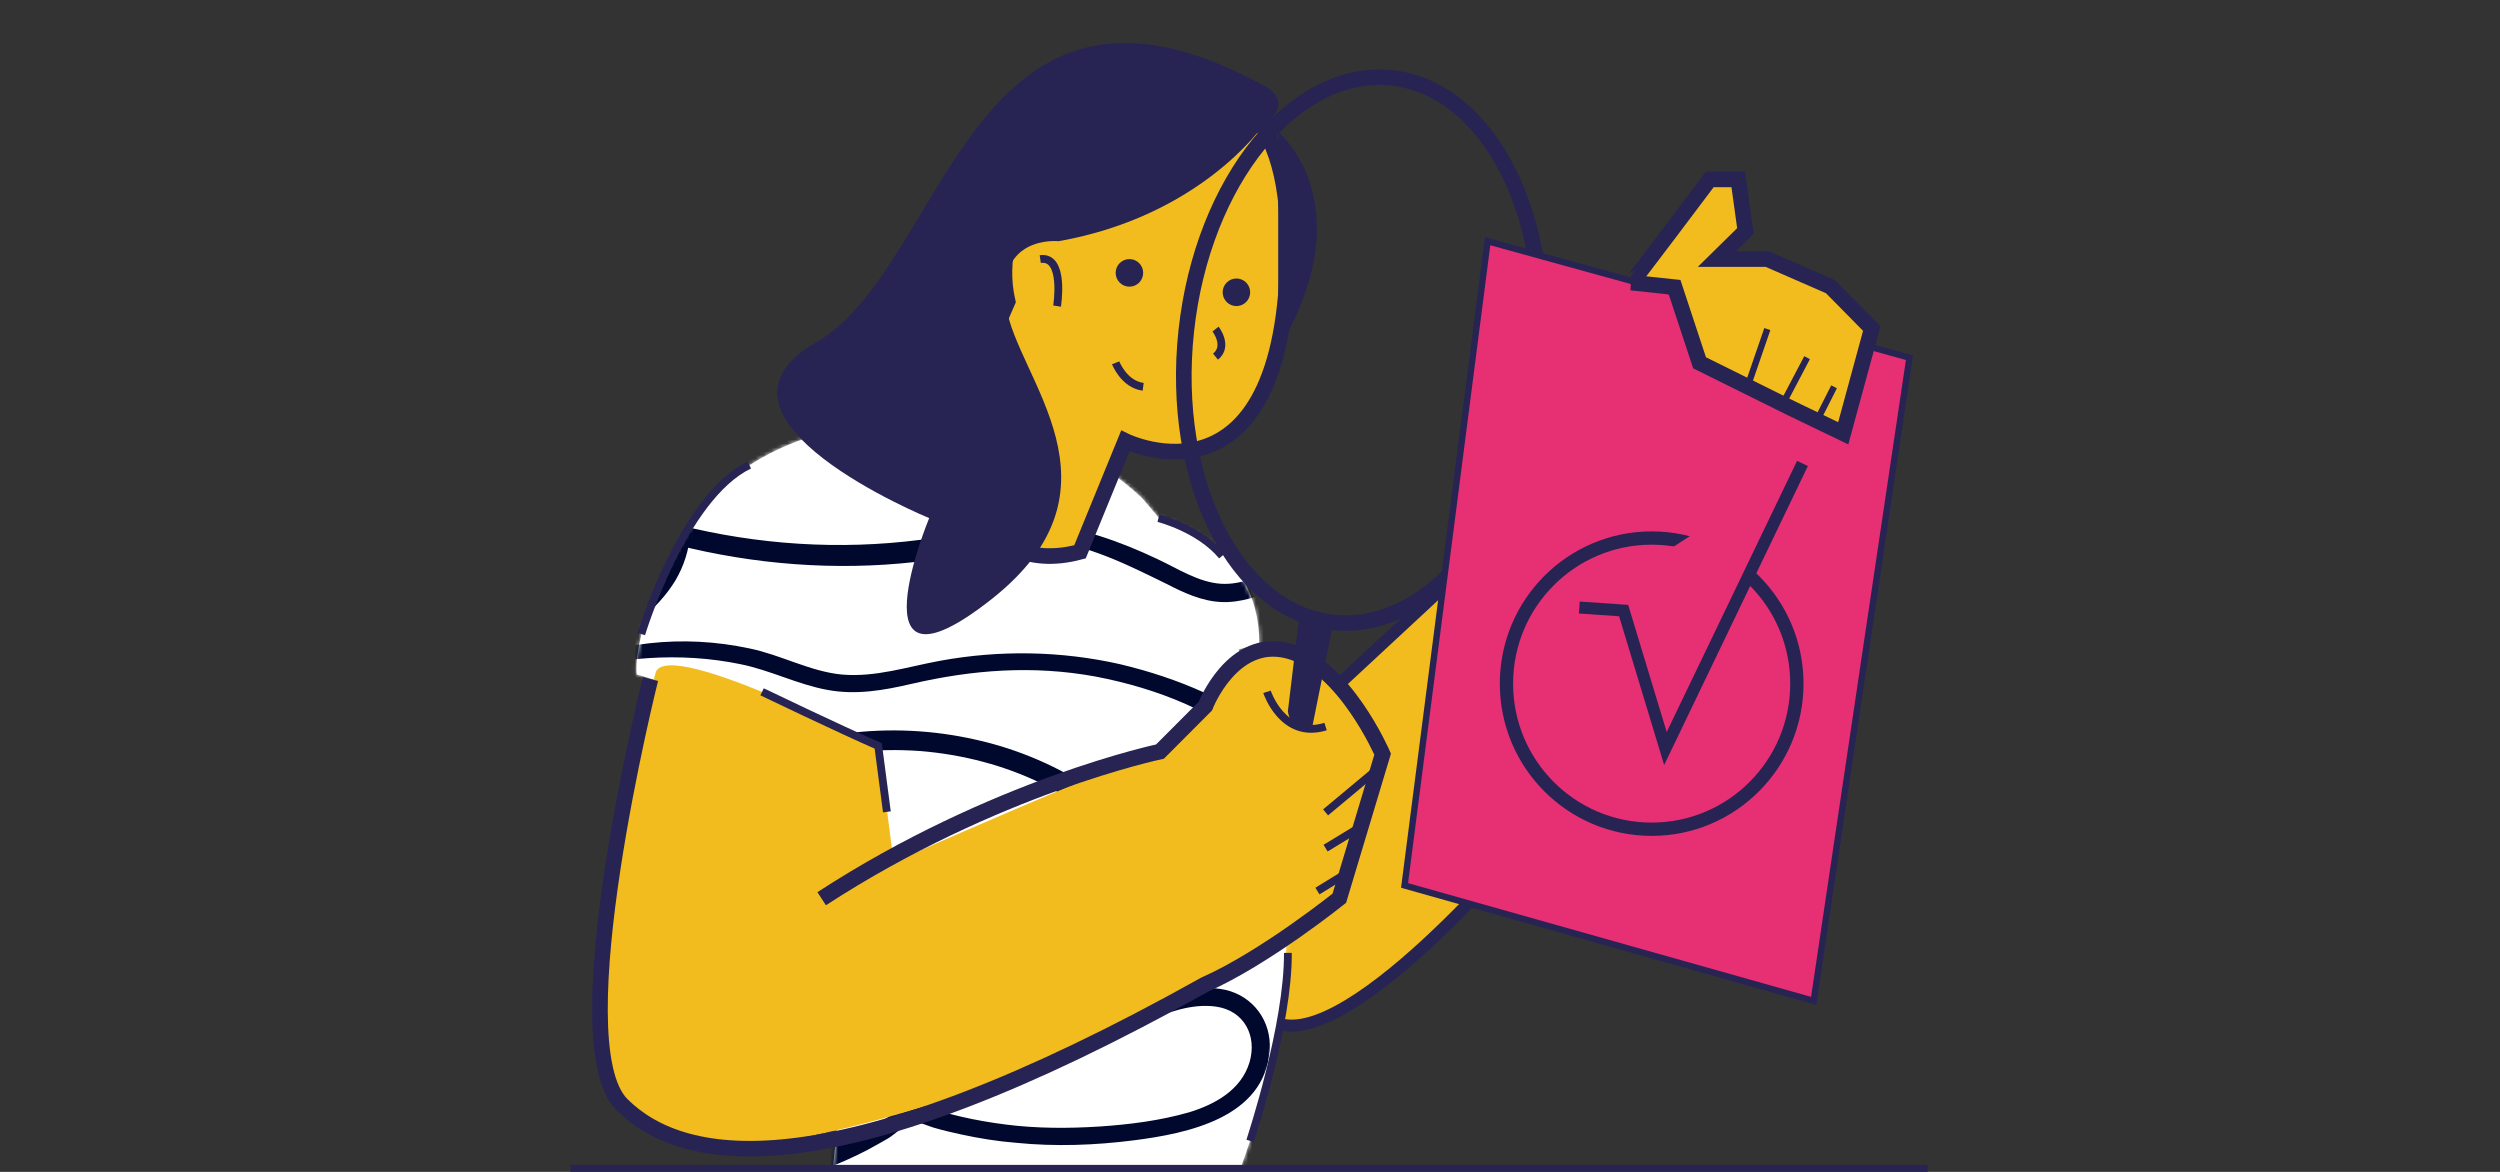 <svg width="640" height="300" viewBox="0 0 640 300" fill="none" xmlns="http://www.w3.org/2000/svg">
<rect x="0" y="0" width="640" height="300" fill="#333333" stroke="none"/>
<g clip-path="url(#clip0_13_81)">
<g clip-path="url(#clip1_13_81)">
<path d="M335.435 181.943L434.043 90.39L456.348 121.648L388.652 217.256C388.652 217.256 333.478 282.782 321.348 256.232C321.478 256.232 321.739 188.221 335.435 181.943Z" fill="#F2BC1E" stroke="#272453" stroke-width="3.072" stroke-miterlimit="10"/>
<path d="M317.043 166.248L322.391 164.809C322.391 138.39 296.565 132.504 296.565 132.504C295.261 130.804 293.826 129.234 292.391 127.534C292.391 127.534 266.957 102.292 236.565 107.262C236.565 107.262 195.478 106.085 178.261 132.504C161.043 159.055 163 172.657 163 172.657L224.826 190.967L213.217 299H317.565C317.565 299 345.087 231.251 317.043 166.248Z" fill="white"/>
<mask id="mask0_13_81" style="mask-type:alpha" maskUnits="userSpaceOnUse" x="162" y="106" width="168" height="193">
<path d="M317.043 166.248L322.391 164.809C322.391 138.39 296.565 132.504 296.565 132.504C295.261 130.804 293.826 129.234 292.391 127.534C292.391 127.534 266.957 102.292 236.565 107.262C236.565 107.262 195.478 106.085 178.261 132.504C161.043 159.055 163 172.657 163 172.657L224.826 190.967L213.217 299H317.565C317.565 299 345.087 231.251 317.043 166.248Z" fill="white"/>
</mask>
<g mask="url(#mask0_13_81)">
<path d="M1196.73 -478.853H-1323.71V2047.46H1196.73V-478.853Z" fill="white"/>
<path d="M376.958 394.242H-503.056V-529.505H376.958V394.242ZM-502.3 393.484H376.202V-528.747H-502.3V393.484Z" fill="#00082E"/>
<path d="M-258.825 121.526C-261.597 121.779 -264.496 121.905 -267.268 122.158C-266.638 123.295 -266.008 124.305 -265.378 125.442C-237.905 80.095 -186.614 49.905 -133.558 49.4C-118.184 49.274 -101.675 51.926 -90.333 63.042C-89.325 64.053 -87.434 64.179 -86.426 63.042C-69.539 44.6 -47.107 29.189 -21.525 26.79C1.159 24.768 25.482 33.611 38.336 53.063C39.218 54.326 40.856 54.832 42.242 54.074C62.28 42.705 85.846 38.032 108.656 41.063C127.434 43.463 149.992 51.926 156.419 71.758C156.923 73.274 158.435 74.284 160.073 73.779C191.831 63.295 230.772 58.242 258.875 80.726C269.335 89.19 278.787 103.716 274.88 117.737C270.343 133.779 249.297 136.432 235.561 138.2C214.893 140.853 193.973 139.463 173.81 134.411C171.793 133.905 170.407 135.295 170.155 137.19C168.139 156.011 144.195 164.474 129.198 170.032C109.16 177.484 87.989 182.663 66.565 183.421C45.519 184.305 25.734 180.39 6.326 172.432C1.663 170.537 -2.495 170.411 -7.032 172.558C-11.569 174.705 -15.854 177.611 -20.39 180.011C-29.842 185.063 -39.546 189.484 -49.628 193.147C-88.316 207.295 -130.66 211.337 -171.239 204.011C-190.143 200.6 -210.936 195.547 -225.051 181.779C-228.075 178.874 -230.47 175.084 -234.124 172.937C-238.031 170.663 -242.19 171.295 -246.222 173.063C-250.255 174.832 -253.91 176.221 -258.321 175.211C-262.731 174.326 -266.638 171.674 -269.537 168.263C-276.846 159.926 -275.712 148.305 -270.293 139.211C-264.244 129.105 -253.91 123.042 -243.072 119.379C-232.99 115.968 -222.026 113.695 -211.314 113.19C-201.106 112.684 -190.395 114.326 -182.959 122.032C-181.951 123.042 -180.187 123.042 -179.305 122.032C-158.889 100.811 -129.526 89.569 -100.163 90.579C-85.67 91.084 -71.303 94.368 -58.323 100.937C-55.299 102.453 -52.274 104.726 -48.871 105.611C-44.839 106.621 -41.058 104.979 -37.782 102.705C-31.48 98.411 -25.431 94.242 -18.374 91.084C-4.134 84.769 11.745 82.368 27.246 83.632C43.251 84.895 57.743 90.453 71.228 99.042C78.159 103.463 85.09 105.99 93.408 103.842C101.851 101.695 109.412 96.769 117.856 94.495C126.677 92.095 135.877 91.337 144.951 92.095C152.638 92.726 161.208 94.116 167.131 99.547C170.155 102.326 172.046 106.242 169.903 110.158C168.013 113.442 164.106 114.832 160.703 115.842C151.126 118.621 140.918 119.632 131.088 121.274C109.286 125.063 86.981 129.105 65.053 123.926C64.171 123.674 63.036 123.926 62.532 124.558C41.612 151.337 -0.101 157.274 -27.7 137.442C-28.708 136.684 -29.968 137.19 -30.85 137.821C-62.734 163.59 -105.834 175.084 -146.287 168.769C-156.117 167.253 -167.711 164.726 -173.003 155.253C-173.76 153.99 -175.524 153.484 -176.658 154.242C-187.874 161.316 -201.358 164.347 -214.591 162.326C-220.514 161.442 -227.445 159.674 -232.108 155.505C-237.779 150.453 -235.132 143.884 -229.966 139.716C-220.514 132.39 -206.651 130.242 -195.057 131C-182.455 131.758 -170.231 136.432 -160.401 144.39C-159.519 145.147 -158.637 145.274 -157.629 144.769C-140.364 136.305 -120.074 126.832 -100.667 134.411C-93.736 137.063 -87.686 146.032 -79.999 140.853C-76.218 138.326 -72.816 135.168 -69.035 132.642C-64.624 129.737 -59.962 127.084 -55.047 125.063C-46.099 121.4 -36.143 120.011 -26.566 122.158C-22.155 123.168 -17.996 124.937 -14.341 127.59C-11.191 129.863 -8.292 132.895 -4.134 133.4C-0.101 133.905 3.428 131.758 6.704 129.737C11.241 126.958 15.652 124.179 20.315 121.653C28.632 117.232 38.084 114.2 47.536 116.726C52.198 117.99 55.349 120.642 58.625 123.926C62.28 127.716 65.935 127.59 70.724 125.695C80.805 121.779 93.03 115.337 103.615 120.642C106.766 122.158 109.412 117.484 106.388 115.968C97.44 111.547 87.989 113.442 79.041 116.726C76.773 117.611 74.504 118.495 72.362 119.379C70.346 120.137 67.447 122.032 65.305 121.905C62.91 121.779 61.146 118.495 59.508 117.105C57.995 115.842 56.357 114.705 54.593 113.695C36.95 104.726 19.055 116.095 4.184 125.19C1.915 126.579 -0.731 128.6 -3.629 128.095C-5.646 127.716 -7.41 126.074 -9.048 124.811C-12.829 121.779 -16.862 119.505 -21.525 117.99C-29.968 115.211 -39.168 115.211 -47.737 117.232C-57.441 119.505 -66.515 124.432 -74.454 130.368C-77.479 132.642 -83.024 139.211 -86.804 137.063C-90.711 134.916 -93.735 131.884 -98.02 130.116C-118.94 121.526 -140.868 131.505 -159.645 140.726C-158.763 140.853 -157.755 140.979 -156.873 141.105C-174.894 126.579 -200.35 122.158 -222.026 130.495C-230.596 133.779 -242.568 141.105 -239.669 152.095C-236.897 162.832 -222.53 166.368 -213.079 167.632C-199.468 169.4 -185.354 166.242 -173.76 158.916C-175.02 158.537 -176.154 158.284 -177.414 157.905C-172.625 166.368 -163.552 170.411 -154.478 172.558C-144.144 174.958 -133.306 175.842 -122.721 175.716C-100.541 175.463 -78.613 170.411 -58.449 161.19C-47.107 156.011 -36.521 149.316 -26.818 141.484C-27.826 141.611 -28.96 141.737 -29.968 141.863C-0.605 163.211 44.385 156.768 66.565 128.221C65.683 128.474 64.801 128.726 64.044 128.853C84.082 133.526 104.498 131.126 124.535 127.842C134.869 126.2 145.077 124.432 155.285 122.663C161.964 121.526 169.651 119.884 174.188 114.2C178.473 108.768 177.465 101.568 172.928 96.642C167.761 90.832 159.947 88.432 152.512 87.168C143.438 85.653 134.113 85.653 125.039 87.168C115.588 88.684 107.396 92.347 98.701 96.011C94.668 97.779 90.257 99.421 85.72 98.916C80.301 98.411 75.638 94.747 71.102 91.969C64.296 87.674 56.861 84.39 49.174 81.99C33.925 77.316 17.542 76.558 1.789 79.337C-6.15 80.726 -13.837 83.126 -21.273 86.537C-24.801 88.179 -28.33 89.947 -31.607 91.969C-35.261 94.242 -38.412 97.147 -42.192 99.168C-47.107 101.947 -51.392 97.905 -55.677 95.758C-59.079 94.116 -62.482 92.6 -66.01 91.211C-73.32 88.558 -80.755 86.663 -88.442 85.653C-122.469 81.105 -158.889 92.474 -182.455 117.863C-181.195 117.863 -180.061 117.863 -178.801 117.863C-192.537 104.221 -213.835 106.747 -230.974 110.537C-250.759 114.705 -272.687 124.179 -278.484 145.653C-280.879 154.368 -279.492 163.59 -273.821 170.663C-268.654 177.232 -260.337 181.526 -251.893 180.516C-247.483 179.884 -242.064 175.463 -237.653 176.853C-235.385 177.611 -233.494 179.884 -231.982 181.653C-230.218 183.674 -228.327 185.695 -226.311 187.463C-218.624 194.284 -209.298 198.958 -199.594 202.242C-179.305 209.316 -156.999 212.347 -135.575 212.853C-113.647 213.358 -91.593 210.832 -70.295 205.4C-48.871 199.968 -28.078 191.505 -9.048 180.263C-6.78 178.874 -4.386 177.232 -1.739 176.6C1.79 175.59 5.066 177.611 8.343 178.874C13.258 181.021 18.424 182.789 23.591 184.179C34.303 187.084 45.393 188.6 56.483 188.979C79.041 189.611 101.599 185.316 122.897 178.242C132.979 174.832 143.187 171.042 152.638 165.99C160.452 161.821 168.265 156.263 172.928 148.558C175.07 144.895 176.33 140.979 176.708 136.684C175.448 137.568 174.314 138.579 173.054 139.463C192.965 144.516 213.759 146.158 234.175 143.884C249.675 142.116 271.477 139.59 279.543 123.8C286.6 109.905 280.299 93.105 270.595 82.242C259.253 69.484 242.114 62.158 225.605 59.505C203.173 55.968 180.615 60.516 159.317 67.59C160.577 68.221 161.712 68.979 162.972 69.611C156.167 48.137 133.231 38.158 112.689 35.126C87.863 31.463 62.28 36.263 40.352 48.642C41.612 49.021 42.873 49.274 44.259 49.653C33.673 33.484 15.778 23.632 -3.125 21.105C-23.541 18.326 -44.083 24.263 -61.348 35C-71.682 41.442 -81.007 49.526 -89.199 58.495C-87.938 58.495 -86.678 58.495 -85.292 58.495C-105.456 38.663 -139.482 41.442 -164.812 47.253C-192.159 53.442 -217.741 67.084 -238.409 85.779C-250.129 96.389 -260.085 108.895 -267.898 122.537C-268.654 123.926 -267.646 125.947 -266.008 125.821C-263.235 125.569 -260.337 125.316 -257.564 125.063C-256.178 125.442 -256.052 121.274 -258.825 121.526Z" fill="#00082E"/>
<path d="M-19.76 251.253C-12.451 237.863 -1.991 225.105 11.367 217.653C25.104 210.074 42.495 208.305 56.357 216.389C57.239 216.895 58.626 216.768 59.382 216.011C73.748 200.347 95.046 191.884 116.092 191.632C126.552 191.505 137.138 193.4 146.967 197.316C151.882 199.337 156.545 201.863 160.956 204.895C165.114 207.8 168.895 211.716 174.566 210.074C179.607 208.558 184.018 204.263 188.555 201.737C193.343 199.084 198.384 197.063 203.551 195.547C213.885 192.516 224.723 191.505 235.561 192.263C246.399 193.147 257.237 195.926 266.94 200.726C271.729 203.126 276.392 205.905 280.677 209.19C284.962 212.474 288.364 216.768 292.649 220.305C298.32 224.979 304.369 222.074 310.67 220.305C317.979 218.284 325.919 217.274 333.354 218.916C346.46 221.568 358.685 233.947 355.03 248.221C354.778 249.484 355.408 250.874 356.668 251.126C366.876 253.274 370.027 266.663 365.49 275.126C359.567 286.116 344.444 288.263 333.228 286.747C330.834 286.368 329.195 288.895 330.834 290.79C335.244 296.095 325.667 302.79 321.886 305.063C316.089 308.347 310.04 311.126 303.739 313.274C291.263 317.442 278.156 319.337 264.924 318.958C258.245 318.705 251.692 317.821 245.138 316.432C241.988 315.674 238.838 314.79 235.813 313.779C233.293 312.895 230.646 311.632 227.999 312.137C222.959 313.021 219.304 319.084 215.901 322.368C211.743 326.284 207.332 329.695 202.543 332.853C183.766 345.105 161.082 351.042 138.65 350.411C127.434 350.032 116.344 348.011 105.884 344.221C100.591 342.326 95.424 339.926 90.509 337.147C85.342 334.242 80.049 330.453 73.748 332.347C70.346 333.358 67.447 335.632 64.296 337.4C60.894 339.295 57.365 340.811 53.711 341.947C46.528 344.221 39.092 345.232 31.657 344.853C24.348 344.474 16.786 343.084 10.233 339.926C4.058 336.895 -3.63 330.705 -0.605 323C0.655 319.59 -5.016 317.947 -6.024 321.484C-10.057 334.495 4.058 343.59 14.518 346.874C27.876 351.169 42.621 350.916 55.853 346.495C58.878 345.484 61.902 344.221 64.801 342.705C68.203 340.937 71.48 338.158 75.135 337.021C79.293 335.758 82.822 338.411 86.224 340.432C88.997 342.074 91.895 343.716 94.92 345.105C105.632 350.158 117.226 353.316 128.946 354.705C152.89 357.484 177.843 352.558 199.014 340.811C204.055 338.032 208.844 334.874 213.381 331.211C218.422 327.295 222.329 322.495 227.117 318.326C230.016 315.8 234.049 318.453 237.199 319.337C240.854 320.474 244.635 321.484 248.415 322.116C255.22 323.505 262.152 324.137 269.083 324.263C284.583 324.39 299.958 321.105 314.073 314.79C322.768 311 344.822 299.758 334.74 287.253C333.984 288.642 333.102 290.032 332.346 291.295C346.208 293.442 364.482 290.284 370.657 275.884C375.32 265.021 371.035 249.105 358.307 246.453C358.811 247.463 359.441 248.474 359.945 249.358C362.717 238.495 357.676 227.126 349.107 220.432C338.899 212.347 324.911 211.842 312.56 214.621C309.284 215.379 306.133 216.768 302.857 217.526C298.194 218.663 295.925 216.39 293.027 213.358C289.246 209.316 284.962 205.779 280.425 202.621C271.225 196.305 260.639 191.758 249.801 189.358C228.126 184.432 204.559 187.084 185.026 198.2C180.111 200.979 174.062 207.926 168.391 203.884C163.602 200.474 159.191 197.19 153.898 194.537C144.069 189.737 133.483 187.084 122.645 186.453C97.945 184.937 73.118 193.905 56.231 212.347C57.239 212.221 58.247 212.095 59.256 211.968C44.637 203.505 25.986 204.263 11.241 212.221C-4.134 220.432 -14.467 234.579 -21.777 249.99C-22.785 251.505 -20.642 252.768 -19.76 251.253Z" fill="#00082E"/>
<path d="M14.14 263.379C18.299 261.358 25.23 264.516 24.348 269.821C23.465 275.379 15.652 277.147 13.384 271.589C11.619 267.168 15.148 264.516 18.046 261.863C21.701 258.453 25.482 255.295 29.64 252.389C44.385 242.158 66.061 236.347 81.183 249.232C82.066 249.989 83.578 250.242 84.46 249.232C97.44 233.695 116.848 223.968 137.137 223.716C157.805 223.337 177.969 232.811 191.453 248.347C192.083 249.105 193.343 249.232 194.226 248.726C210.861 239.379 230.016 232.937 249.423 235.211C265.932 237.232 281.811 246.2 290.129 260.853C290.759 261.989 292.019 262.116 293.153 261.611C298.698 259.211 305.125 256.811 311.3 257.695C318.484 258.705 321.886 265.147 319.87 271.968C317.727 279.042 311.048 282.705 304.495 284.726C297.06 286.874 289.12 287.884 281.433 288.389C273.494 288.895 265.428 288.895 257.489 287.884C253.582 287.379 249.801 286.747 246.021 285.863C244.256 285.484 242.492 284.979 240.728 284.474C238.711 283.842 236.317 282.453 234.175 282.326C231.528 282.2 228.882 285.105 226.739 286.368C223.589 288.389 220.312 290.158 216.91 291.8C210.23 295.084 203.047 297.484 195.738 299.126C187.798 300.895 179.733 301.653 171.668 301.526C167.005 301.4 151.756 301.905 151.882 294.579C151.882 292.937 149.74 291.295 148.228 292.432C124.031 310.747 92.526 314.537 63.288 309.611C56.105 308.347 49.048 306.705 42.117 304.558C35.69 302.537 26.742 300.389 22.835 294.326C21.071 291.674 21.071 288.137 22.961 285.611C25.356 282.326 29.136 283.968 32.539 283.968C40.604 283.968 48.418 281.19 55.979 278.663C68.077 274.621 88.745 269.821 95.172 285.232C95.676 286.495 97.819 286.747 98.701 285.737C106.64 275.758 117.982 269.316 130.458 267.042C136.759 265.905 143.313 265.905 149.614 267.042C152.638 267.547 155.537 268.432 158.435 269.568C161.46 270.705 164.106 272.6 167.131 273.611C181.245 278.411 192.965 264.263 206.45 263.126C209.6 262.874 213.003 263.253 215.649 265.4C217.414 266.916 218.548 268.684 220.69 269.821C224.345 271.842 228.63 271.716 232.662 271.084C237.955 270.2 242.996 268.432 248.289 267.168C253.078 266.032 258.623 265.274 262.404 269.19C264.798 271.59 268.453 267.926 266.058 265.526C258.875 258.074 248.037 261.989 239.468 264.389C235.057 265.653 229.764 267.547 225.101 266.284C222.833 265.653 221.572 264.263 219.934 262.621C217.792 260.474 215.145 259.211 212.121 258.579C205.946 257.442 199.644 259.337 194.099 261.863C186.916 265.021 179.481 270.705 171.289 269.821C167.635 269.442 164.484 267.042 161.208 265.779C158.057 264.516 154.781 263.505 151.504 262.874C145.329 261.737 139.028 261.484 132.727 262.368C118.36 264.263 104.75 271.337 95.55 282.705C96.81 283.084 98.071 283.337 99.331 283.716C93.786 270.579 77.907 268.558 65.431 271.211C55.601 273.358 46.527 278.284 36.446 279.547C29.64 280.305 22.457 277.147 18.55 284.726C10.233 300.895 35.437 307.716 45.897 310.621C62.658 315.295 80.175 317.442 97.566 316.053C116.722 314.537 135.247 308.347 150.622 296.726C149.362 295.968 148.228 295.337 146.967 294.579C146.967 301.526 153.898 304.558 159.821 305.442C168.265 306.705 176.834 306.705 185.278 305.695C193.973 304.684 202.417 302.663 210.609 299.505C214.515 297.99 218.296 296.347 221.951 294.453C223.841 293.442 225.605 292.432 227.369 291.421C228.882 290.537 231.906 287.632 233.545 287.253C235.057 287 237.829 288.39 239.342 288.768C241.484 289.4 243.752 289.905 246.021 290.411C250.684 291.421 255.346 292.179 260.135 292.558C270.217 293.568 280.299 293.19 290.255 291.926C304.117 290.158 323.776 286.116 325.037 268.811C325.541 261.484 320.878 255.042 313.695 253.4C306.007 251.758 298.068 254.537 291.137 257.568C292.145 257.821 293.153 258.074 294.161 258.326C285.466 242.663 268.831 233.063 251.44 230.537C230.772 227.505 210.104 234.326 192.335 244.305C193.217 244.432 194.226 244.558 195.108 244.684C180.867 228.137 159.443 218.411 137.516 218.789C116.092 219.168 95.298 229.274 81.562 245.695C82.696 245.695 83.704 245.695 84.838 245.695C66.817 230.284 41.865 237.484 24.852 250.495C20.315 253.905 15.652 257.695 11.871 261.99C9.477 264.768 8.721 268.432 9.855 271.968C12.627 280.305 23.718 280.305 27.246 272.474C30.901 264.263 20.693 257.189 14.014 262.495C13.132 263 13.636 263.632 14.14 263.379Z" fill="#00082E"/>
<path d="M142.682 173.19C157.301 168.011 174.314 166.874 189.563 170.032C197.124 171.547 204.181 175.211 211.743 176.6C219.052 177.989 226.235 176.726 233.292 175.084C249.045 171.421 264.546 170.284 280.425 173.19C288.364 174.705 296.177 176.979 303.613 180.263C309.788 182.916 315.963 187.589 322.894 187.968C326.927 188.221 330.456 186.579 334.236 185.442C338.269 184.179 342.428 183.421 346.586 183.421C355.03 183.295 363.347 185.568 370.531 189.99C373.177 191.632 375.572 187.463 372.925 185.821C360.827 178.495 345.83 176.6 332.346 181.021C328.565 182.284 325.037 183.674 321.004 182.916C316.593 181.905 312.56 179.253 308.402 177.358C301.47 174.2 294.161 171.8 286.726 170.032C271.603 166.621 255.976 166.368 240.728 169.147C232.41 170.663 224.093 173.442 215.523 172.684C207.458 171.926 199.897 167.632 191.831 165.99C174.566 162.326 157.805 164.347 141.674 171.295C140.54 171.674 141.422 173.569 142.682 173.19Z" fill="#00082E"/>
<path d="M250.936 137.947C261.9 136.053 273.116 138.453 283.449 142.495C288.616 144.516 293.657 147.042 298.572 149.442C302.983 151.716 307.52 153.863 312.56 154.116C317.601 154.368 322.264 152.6 326.801 150.832C331.716 148.937 336.631 147.295 341.798 146.537C347.091 145.653 352.636 145.526 358.055 146.032C360.827 146.284 363.6 146.789 366.372 147.421C368.766 147.926 370.657 149.063 373.051 148.305C374.311 147.926 374.564 146.411 373.807 145.526C371.161 142.116 363.978 141.863 359.945 141.358C354.778 140.726 349.485 140.6 344.318 141.232C338.899 141.863 333.606 143.126 328.565 145.021C323.398 146.916 318.231 149.821 312.56 149.442C306.763 149.063 301.471 145.526 296.304 143.126C291.515 140.853 286.6 138.832 281.433 137.19C271.225 134.032 260.765 133.021 250.432 136.432C249.423 136.558 249.927 138.074 250.936 137.947Z" fill="#00082E"/>
<path d="M276.266 113.063C286.096 110.663 295.673 112.179 304.369 116.979C311.93 121.147 319.24 122.158 327.683 120.389C335.874 118.621 343.436 114.832 351.753 113.316C355.408 112.684 359.189 112.432 362.843 113.063C366.876 113.821 369.144 116.095 372.673 117.989C374.437 119 376.202 116.979 375.445 115.211C372.421 108.895 362.591 107.505 356.416 107.758C347.469 108.263 339.403 111.926 330.96 114.453C326.045 115.968 320.752 117.105 315.585 116.221C310.544 115.463 306.385 112.179 301.596 110.411C293.027 107 283.953 107.253 275.636 111.295C274.628 111.8 275.258 113.189 276.266 113.063Z" fill="#00082E"/>
</g>
<path d="M167.957 171.872C167.957 171.872 151.391 227.981 153.739 252.57C156.087 277.158 151.391 288.929 190.913 293.899C224.957 288.668 269.304 274.804 302.044 255.316C334.783 235.698 340.391 237.398 344.696 223.142C349 208.886 353.826 192.798 353.826 192.798C353.826 192.798 337.261 158.401 325 165.856C312.739 173.311 305.826 183.12 305.826 183.12L297.87 191.098C297.87 191.098 226.913 220.788 215.304 227.065C203.696 233.343 228.348 217.387 228.348 217.387L224.957 190.967C224.826 190.967 172.13 163.632 167.957 171.872Z" fill="#F2BC1E"/>
<path d="M347.304 212.286L339.348 217.125" stroke="#272453" stroke-width="2" stroke-miterlimit="10"/>
<path d="M345.348 223.142L337.261 228.112" stroke="#272453" stroke-width="2" stroke-miterlimit="10"/>
<path d="M166.522 173.834C166.522 173.834 143.174 266.826 159.217 282.782C175.261 298.738 213.87 304.886 308.435 252.046C323.826 245.245 342.87 229.943 342.87 229.943L353.957 193.06C353.957 193.06 344.174 170.433 329.826 166.64C315.478 162.847 308.565 180.766 308.565 180.766L296.957 192.406C296.957 192.406 254.565 201.3 210.348 230.074" stroke="#272453" stroke-width="4" stroke-miterlimit="10"/>
<path d="M276.478 141.267L288.087 112.886C288.087 112.886 330.739 133.812 329.696 59.916C328.652 -13.981 248.174 34.673 257.957 77.18L241.391 115.371C241.391 115.371 248.826 148.722 276.478 141.267Z" fill="#F2BC1E" stroke="#272453" stroke-width="4" stroke-miterlimit="10"/>
<path d="M393.94 94.548C398.107 56.055 381.279 22.652 356.356 19.94C331.432 17.227 307.851 46.233 303.684 84.726C299.518 123.218 316.345 156.621 341.269 159.334C366.192 162.046 389.774 133.04 393.94 94.548Z" stroke="#272453" stroke-width="4" stroke-miterlimit="10"/>
<path d="M316.522 78.357C318.467 78.357 320.043 76.776 320.043 74.826C320.043 72.875 318.467 71.294 316.522 71.294C314.577 71.294 313 72.875 313 74.826C313 76.776 314.577 78.357 316.522 78.357Z" fill="#272453"/>
<path d="M289.13 73.387C291.075 73.387 292.652 71.806 292.652 69.856C292.652 67.905 291.075 66.324 289.13 66.324C287.185 66.324 285.609 67.905 285.609 69.856C285.609 71.806 287.185 73.387 289.13 73.387Z" fill="#272453"/>
<path d="M311.174 84.243C311.174 84.243 314.565 88.559 311.174 91.305" stroke="#272453" stroke-width="2" stroke-miterlimit="10"/>
<path d="M285.609 92.875C285.609 92.875 287.696 98.368 292.652 99.022" stroke="#272453" stroke-width="2" stroke-miterlimit="10"/>
<path d="M270.609 78.357C270.609 78.357 272.696 65.409 266.304 66.324" stroke="#272453" stroke-width="2" stroke-miterlimit="10"/>
<path d="M332.696 157.093L329.696 182.074C329.696 182.074 330.217 187.567 335.696 187.305L341.304 159.447L332.696 157.093Z" fill="#272453"/>
<path d="M324.348 177.104C324.348 177.104 328.391 189.398 339.348 185.997" stroke="#272453" stroke-width="2" stroke-miterlimit="10"/>
<path d="M352.522 196.984L339.348 207.97" stroke="#272453" stroke-width="2" stroke-miterlimit="10"/>
<path d="M323.174 32.319C323.174 32.319 307.261 55.338 271 61.747C271 61.747 254.957 60.046 257.565 78.357C260.174 96.668 290.174 124.787 253.783 153.431C217.391 182.074 237.87 132.635 237.87 132.635C237.87 132.635 175.261 107 208.913 87.643C242.565 68.286 248.174 -19.082 323.174 21.725C323.174 21.725 332.435 25.648 323.174 32.319Z" fill="#272453"/>
<path d="M327.217 33.758C327.217 33.758 349.522 52.068 327.217 89.605Z" fill="#272453"/>
<path d="M164.174 162.324C164.174 162.324 174.739 127.272 191.826 119.033" stroke="#272453" stroke-width="2" stroke-miterlimit="10"/>
<path d="M195.087 177.104C195.087 177.104 214.391 186.39 224.826 190.967L227.043 207.839" stroke="#272453" stroke-width="2" stroke-miterlimit="10"/>
<path d="M320.044 292.068C320.435 290.76 329.826 262.379 329.696 243.937" stroke="#272453" stroke-width="2" stroke-miterlimit="10"/>
<path d="M296.565 132.635C296.565 132.635 307 135.251 312.87 142.313" stroke="#272453" stroke-width="2" stroke-miterlimit="10"/>
<path d="M464.304 256.232L359.565 226.673L380.826 61.747L488.826 91.567L464.304 256.232Z" fill="#E72F74" stroke="#272453" stroke-width="1.634" stroke-miterlimit="10"/>
<path d="M417.609 72.341C417.87 72.341 437.696 45.921 437.696 45.921H445L446.826 59.131L439.522 66.324H452.435L468.609 73.387L479.174 84.112L471.87 110.924L458.565 104.515L435.087 92.875L428.696 73.518L417.609 72.341Z" fill="#F2BC1E" stroke="#272453" stroke-width="4" stroke-miterlimit="10"/>
<path d="M447.348 99.022L452.435 84.243" stroke="#272453" stroke-width="1.634" stroke-miterlimit="10"/>
<path d="M456.348 103.469L462.609 91.567" stroke="#272453" stroke-width="1.634" stroke-miterlimit="10"/>
<path d="M465.087 107.785L469.522 99.022" stroke="#272453" stroke-width="1.634" stroke-miterlimit="10"/>
<path d="M422.826 212.286C443.357 212.286 460 195.597 460 175.011C460 154.424 443.357 137.736 422.826 137.736C402.295 137.736 385.652 154.424 385.652 175.011C385.652 195.597 402.295 212.286 422.826 212.286Z" fill="#E72F74" stroke="#272453" stroke-width="3.403" stroke-miterlimit="10"/>
<path d="M404.304 155.523L415.652 156.308L426.348 191.621L461.435 118.64" fill="#E72F74"/>
<path d="M404.304 155.523L415.652 156.308L426.348 191.621L461.435 118.64" stroke="#272453" stroke-width="3.072" stroke-miterlimit="10"/>
</g>
<path d="M493.5 298.2H146V300.2H493.5V298.2Z" fill="#272453"/>
</g>
<defs>
<clipPath id="clip0_13_81">
<rect width="640" height="300" fill="white"/>
</clipPath>
<clipPath id="clip1_13_81">
<rect width="339" height="288" fill="white" transform="translate(151 11)"/>
</clipPath>
</defs>
</svg>

